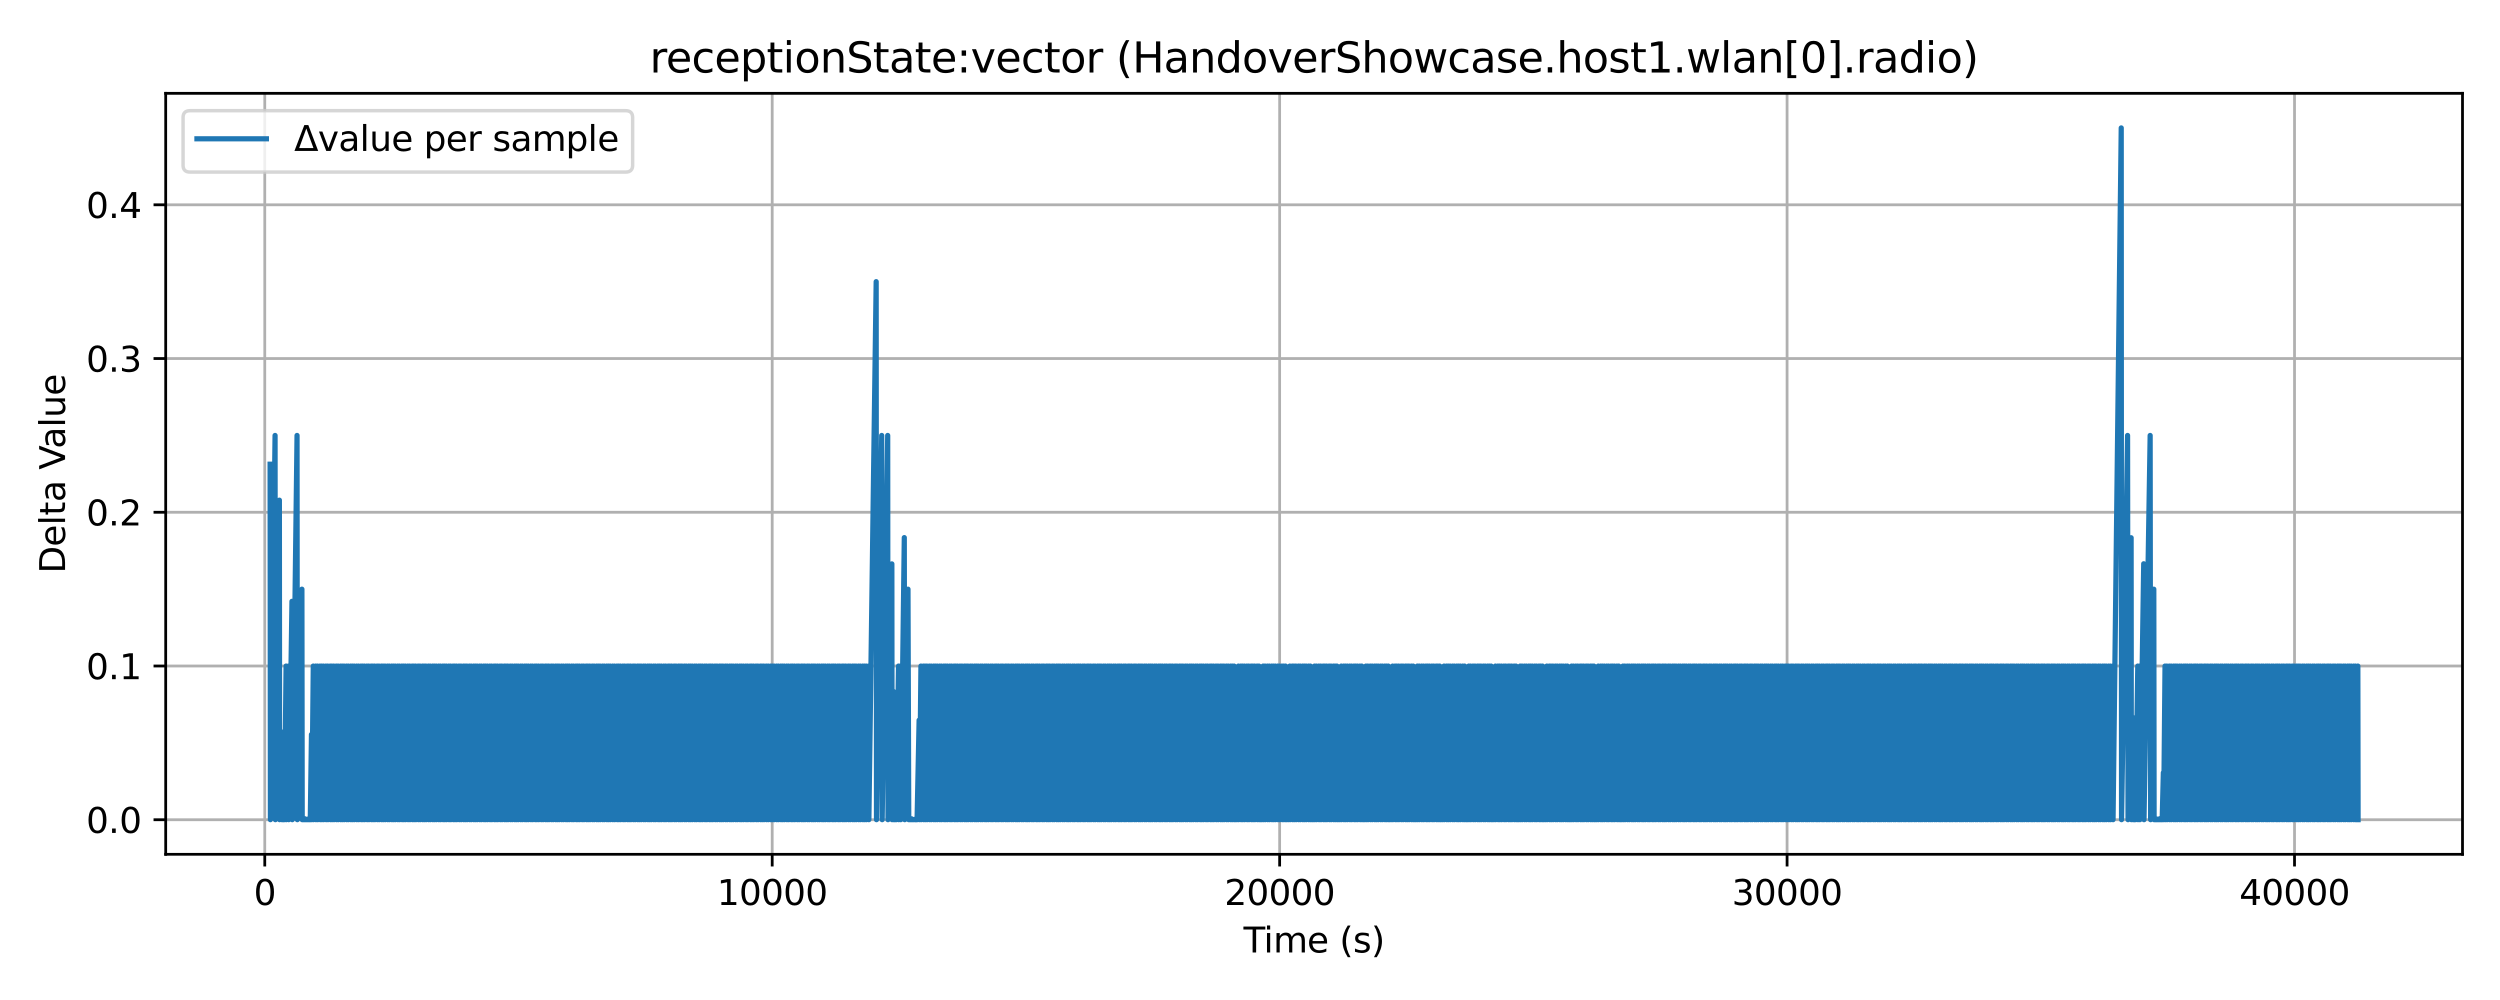 <?xml version="1.0" encoding="utf-8" standalone="no"?>
<!DOCTYPE svg PUBLIC "-//W3C//DTD SVG 1.1//EN"
  "http://www.w3.org/Graphics/SVG/1.1/DTD/svg11.dtd">
<svg xmlns:xlink="http://www.w3.org/1999/xlink" width="720pt" height="288pt" viewBox="0 0 720 288" xmlns="http://www.w3.org/2000/svg" version="1.1">
 <defs>
  <style type="text/css">*{stroke-linejoin: round; stroke-linecap: butt}</style>
 </defs>
 <g id="figure_1">
  <g id="patch_1">
   <path d="M 0 288 
L 720 288 
L 720 0 
L 0 0 
z
" style="fill: #ffffff"/>
  </g>
  <g id="axes_1">
   <g id="patch_2">
    <path d="M 47.72 246.04 
L 709.2 246.04 
L 709.2 26.88 
L 47.72 26.88 
z
" style="fill: #ffffff"/>
   </g>
   <g id="matplotlib.axis_1">
    <g id="xtick_1">
     <g id="line2d_1">
      <path d="M 76.253 246.04 
L 76.253 26.88 
" clip-path="url(#p8875a238b1)" style="fill: none; stroke: #b0b0b0; stroke-width: 0.8; stroke-linecap: square"/>
     </g>
     <g id="line2d_2">
      <defs>
       <path id="m708651894b" d="M 0 0 
L 0 3.5 
" style="stroke: #000000; stroke-width: 0.8"/>
      </defs>
      <g>
       <use xlink:href="#m708651894b" x="76.253" y="246.04" style="stroke: #000000; stroke-width: 0.8"/>
      </g>
     </g>
     <g id="text_1">
      <!-- 0 -->
      <g transform="translate(73.072 260.638) scale(0.1 -0.1)">
       <defs>
        <path id="DejaVuSans-30" d="M 2034 4250 
Q 1547 4250 1301 3770 
Q 1056 3291 1056 2328 
Q 1056 1369 1301 889 
Q 1547 409 2034 409 
Q 2525 409 2770 889 
Q 3016 1369 3016 2328 
Q 3016 3291 2770 3770 
Q 2525 4250 2034 4250 
z
M 2034 4750 
Q 2819 4750 3233 4129 
Q 3647 3509 3647 2328 
Q 3647 1150 3233 529 
Q 2819 -91 2034 -91 
Q 1250 -91 836 529 
Q 422 1150 422 2328 
Q 422 3509 836 4129 
Q 1250 4750 2034 4750 
z
" transform="scale(0.016)"/>
       </defs>
       <use xlink:href="#DejaVuSans-30"/>
      </g>
     </g>
    </g>
    <g id="xtick_2">
     <g id="line2d_3">
      <path d="M 222.395 246.04 
L 222.395 26.88 
" clip-path="url(#p8875a238b1)" style="fill: none; stroke: #b0b0b0; stroke-width: 0.8; stroke-linecap: square"/>
     </g>
     <g id="line2d_4">
      <g>
       <use xlink:href="#m708651894b" x="222.395" y="246.04" style="stroke: #000000; stroke-width: 0.8"/>
      </g>
     </g>
     <g id="text_2">
      <!-- 10000 -->
      <g transform="translate(206.489 260.638) scale(0.1 -0.1)">
       <defs>
        <path id="DejaVuSans-31" d="M 794 531 
L 1825 531 
L 1825 4091 
L 703 3866 
L 703 4441 
L 1819 4666 
L 2450 4666 
L 2450 531 
L 3481 531 
L 3481 0 
L 794 0 
L 794 531 
z
" transform="scale(0.016)"/>
       </defs>
       <use xlink:href="#DejaVuSans-31"/>
       <use xlink:href="#DejaVuSans-30" x="63.623"/>
       <use xlink:href="#DejaVuSans-30" x="127.246"/>
       <use xlink:href="#DejaVuSans-30" x="190.869"/>
       <use xlink:href="#DejaVuSans-30" x="254.492"/>
      </g>
     </g>
    </g>
    <g id="xtick_3">
     <g id="line2d_5">
      <path d="M 368.537 246.04 
L 368.537 26.88 
" clip-path="url(#p8875a238b1)" style="fill: none; stroke: #b0b0b0; stroke-width: 0.8; stroke-linecap: square"/>
     </g>
     <g id="line2d_6">
      <g>
       <use xlink:href="#m708651894b" x="368.537" y="246.04" style="stroke: #000000; stroke-width: 0.8"/>
      </g>
     </g>
     <g id="text_3">
      <!-- 20000 -->
      <g transform="translate(352.631 260.638) scale(0.1 -0.1)">
       <defs>
        <path id="DejaVuSans-32" d="M 1228 531 
L 3431 531 
L 3431 0 
L 469 0 
L 469 531 
Q 828 903 1448 1529 
Q 2069 2156 2228 2338 
Q 2531 2678 2651 2914 
Q 2772 3150 2772 3378 
Q 2772 3750 2511 3984 
Q 2250 4219 1831 4219 
Q 1534 4219 1204 4116 
Q 875 4013 500 3803 
L 500 4441 
Q 881 4594 1212 4672 
Q 1544 4750 1819 4750 
Q 2544 4750 2975 4387 
Q 3406 4025 3406 3419 
Q 3406 3131 3298 2873 
Q 3191 2616 2906 2266 
Q 2828 2175 2409 1742 
Q 1991 1309 1228 531 
z
" transform="scale(0.016)"/>
       </defs>
       <use xlink:href="#DejaVuSans-32"/>
       <use xlink:href="#DejaVuSans-30" x="63.623"/>
       <use xlink:href="#DejaVuSans-30" x="127.246"/>
       <use xlink:href="#DejaVuSans-30" x="190.869"/>
       <use xlink:href="#DejaVuSans-30" x="254.492"/>
      </g>
     </g>
    </g>
    <g id="xtick_4">
     <g id="line2d_7">
      <path d="M 514.679 246.04 
L 514.679 26.88 
" clip-path="url(#p8875a238b1)" style="fill: none; stroke: #b0b0b0; stroke-width: 0.8; stroke-linecap: square"/>
     </g>
     <g id="line2d_8">
      <g>
       <use xlink:href="#m708651894b" x="514.679" y="246.04" style="stroke: #000000; stroke-width: 0.8"/>
      </g>
     </g>
     <g id="text_4">
      <!-- 30000 -->
      <g transform="translate(498.773 260.638) scale(0.1 -0.1)">
       <defs>
        <path id="DejaVuSans-33" d="M 2597 2516 
Q 3050 2419 3304 2112 
Q 3559 1806 3559 1356 
Q 3559 666 3084 287 
Q 2609 -91 1734 -91 
Q 1441 -91 1130 -33 
Q 819 25 488 141 
L 488 750 
Q 750 597 1062 519 
Q 1375 441 1716 441 
Q 2309 441 2620 675 
Q 2931 909 2931 1356 
Q 2931 1769 2642 2001 
Q 2353 2234 1838 2234 
L 1294 2234 
L 1294 2753 
L 1863 2753 
Q 2328 2753 2575 2939 
Q 2822 3125 2822 3475 
Q 2822 3834 2567 4026 
Q 2313 4219 1838 4219 
Q 1578 4219 1281 4162 
Q 984 4106 628 3988 
L 628 4550 
Q 988 4650 1302 4700 
Q 1616 4750 1894 4750 
Q 2613 4750 3031 4423 
Q 3450 4097 3450 3541 
Q 3450 3153 3228 2886 
Q 3006 2619 2597 2516 
z
" transform="scale(0.016)"/>
       </defs>
       <use xlink:href="#DejaVuSans-33"/>
       <use xlink:href="#DejaVuSans-30" x="63.623"/>
       <use xlink:href="#DejaVuSans-30" x="127.246"/>
       <use xlink:href="#DejaVuSans-30" x="190.869"/>
       <use xlink:href="#DejaVuSans-30" x="254.492"/>
      </g>
     </g>
    </g>
    <g id="xtick_5">
     <g id="line2d_9">
      <path d="M 660.821 246.04 
L 660.821 26.88 
" clip-path="url(#p8875a238b1)" style="fill: none; stroke: #b0b0b0; stroke-width: 0.8; stroke-linecap: square"/>
     </g>
     <g id="line2d_10">
      <g>
       <use xlink:href="#m708651894b" x="660.821" y="246.04" style="stroke: #000000; stroke-width: 0.8"/>
      </g>
     </g>
     <g id="text_5">
      <!-- 40000 -->
      <g transform="translate(644.915 260.638) scale(0.1 -0.1)">
       <defs>
        <path id="DejaVuSans-34" d="M 2419 4116 
L 825 1625 
L 2419 1625 
L 2419 4116 
z
M 2253 4666 
L 3047 4666 
L 3047 1625 
L 3713 1625 
L 3713 1100 
L 3047 1100 
L 3047 0 
L 2419 0 
L 2419 1100 
L 313 1100 
L 313 1709 
L 2253 4666 
z
" transform="scale(0.016)"/>
       </defs>
       <use xlink:href="#DejaVuSans-34"/>
       <use xlink:href="#DejaVuSans-30" x="63.623"/>
       <use xlink:href="#DejaVuSans-30" x="127.246"/>
       <use xlink:href="#DejaVuSans-30" x="190.869"/>
       <use xlink:href="#DejaVuSans-30" x="254.492"/>
      </g>
     </g>
    </g>
    <g id="text_6">
     <!-- Time (s) -->
     <g transform="translate(358.131 274.317) scale(0.1 -0.1)">
      <defs>
       <path id="DejaVuSans-54" d="M -19 4666 
L 3928 4666 
L 3928 4134 
L 2272 4134 
L 2272 0 
L 1638 0 
L 1638 4134 
L -19 4134 
L -19 4666 
z
" transform="scale(0.016)"/>
       <path id="DejaVuSans-69" d="M 603 3500 
L 1178 3500 
L 1178 0 
L 603 0 
L 603 3500 
z
M 603 4863 
L 1178 4863 
L 1178 4134 
L 603 4134 
L 603 4863 
z
" transform="scale(0.016)"/>
       <path id="DejaVuSans-6d" d="M 3328 2828 
Q 3544 3216 3844 3400 
Q 4144 3584 4550 3584 
Q 5097 3584 5394 3201 
Q 5691 2819 5691 2113 
L 5691 0 
L 5113 0 
L 5113 2094 
Q 5113 2597 4934 2840 
Q 4756 3084 4391 3084 
Q 3944 3084 3684 2787 
Q 3425 2491 3425 1978 
L 3425 0 
L 2847 0 
L 2847 2094 
Q 2847 2600 2669 2842 
Q 2491 3084 2119 3084 
Q 1678 3084 1418 2786 
Q 1159 2488 1159 1978 
L 1159 0 
L 581 0 
L 581 3500 
L 1159 3500 
L 1159 2956 
Q 1356 3278 1631 3431 
Q 1906 3584 2284 3584 
Q 2666 3584 2933 3390 
Q 3200 3197 3328 2828 
z
" transform="scale(0.016)"/>
       <path id="DejaVuSans-65" d="M 3597 1894 
L 3597 1613 
L 953 1613 
Q 991 1019 1311 708 
Q 1631 397 2203 397 
Q 2534 397 2845 478 
Q 3156 559 3463 722 
L 3463 178 
Q 3153 47 2828 -22 
Q 2503 -91 2169 -91 
Q 1331 -91 842 396 
Q 353 884 353 1716 
Q 353 2575 817 3079 
Q 1281 3584 2069 3584 
Q 2775 3584 3186 3129 
Q 3597 2675 3597 1894 
z
M 3022 2063 
Q 3016 2534 2758 2815 
Q 2500 3097 2075 3097 
Q 1594 3097 1305 2825 
Q 1016 2553 972 2059 
L 3022 2063 
z
" transform="scale(0.016)"/>
       <path id="DejaVuSans-20" transform="scale(0.016)"/>
       <path id="DejaVuSans-28" d="M 1984 4856 
Q 1566 4138 1362 3434 
Q 1159 2731 1159 2009 
Q 1159 1288 1364 580 
Q 1569 -128 1984 -844 
L 1484 -844 
Q 1016 -109 783 600 
Q 550 1309 550 2009 
Q 550 2706 781 3412 
Q 1013 4119 1484 4856 
L 1984 4856 
z
" transform="scale(0.016)"/>
       <path id="DejaVuSans-73" d="M 2834 3397 
L 2834 2853 
Q 2591 2978 2328 3040 
Q 2066 3103 1784 3103 
Q 1356 3103 1142 2972 
Q 928 2841 928 2578 
Q 928 2378 1081 2264 
Q 1234 2150 1697 2047 
L 1894 2003 
Q 2506 1872 2764 1633 
Q 3022 1394 3022 966 
Q 3022 478 2636 193 
Q 2250 -91 1575 -91 
Q 1294 -91 989 -36 
Q 684 19 347 128 
L 347 722 
Q 666 556 975 473 
Q 1284 391 1588 391 
Q 1994 391 2212 530 
Q 2431 669 2431 922 
Q 2431 1156 2273 1281 
Q 2116 1406 1581 1522 
L 1381 1569 
Q 847 1681 609 1914 
Q 372 2147 372 2553 
Q 372 3047 722 3315 
Q 1072 3584 1716 3584 
Q 2034 3584 2315 3537 
Q 2597 3491 2834 3397 
z
" transform="scale(0.016)"/>
       <path id="DejaVuSans-29" d="M 513 4856 
L 1013 4856 
Q 1481 4119 1714 3412 
Q 1947 2706 1947 2009 
Q 1947 1309 1714 600 
Q 1481 -109 1013 -844 
L 513 -844 
Q 928 -128 1133 580 
Q 1338 1288 1338 2009 
Q 1338 2731 1133 3434 
Q 928 4138 513 4856 
z
" transform="scale(0.016)"/>
      </defs>
      <use xlink:href="#DejaVuSans-54"/>
      <use xlink:href="#DejaVuSans-69" x="57.959"/>
      <use xlink:href="#DejaVuSans-6d" x="85.742"/>
      <use xlink:href="#DejaVuSans-65" x="183.154"/>
      <use xlink:href="#DejaVuSans-20" x="244.678"/>
      <use xlink:href="#DejaVuSans-28" x="276.465"/>
      <use xlink:href="#DejaVuSans-73" x="315.479"/>
      <use xlink:href="#DejaVuSans-29" x="367.578"/>
     </g>
    </g>
   </g>
   <g id="matplotlib.axis_2">
    <g id="ytick_1">
     <g id="line2d_11">
      <path d="M 47.72 236.083 
L 709.2 236.083 
" clip-path="url(#p8875a238b1)" style="fill: none; stroke: #b0b0b0; stroke-width: 0.8; stroke-linecap: square"/>
     </g>
     <g id="line2d_12">
      <defs>
       <path id="med8ab2143d" d="M 0 0 
L -3.5 0 
" style="stroke: #000000; stroke-width: 0.8"/>
      </defs>
      <g>
       <use xlink:href="#med8ab2143d" x="47.72" y="236.083" style="stroke: #000000; stroke-width: 0.8"/>
      </g>
     </g>
     <g id="text_7">
      <!-- 0.0 -->
      <g transform="translate(24.817 239.882) scale(0.1 -0.1)">
       <defs>
        <path id="DejaVuSans-2e" d="M 684 794 
L 1344 794 
L 1344 0 
L 684 0 
L 684 794 
z
" transform="scale(0.016)"/>
       </defs>
       <use xlink:href="#DejaVuSans-30"/>
       <use xlink:href="#DejaVuSans-2e" x="63.623"/>
       <use xlink:href="#DejaVuSans-30" x="95.41"/>
      </g>
     </g>
    </g>
    <g id="ytick_2">
     <g id="line2d_13">
      <path d="M 47.72 191.807 
L 709.2 191.807 
" clip-path="url(#p8875a238b1)" style="fill: none; stroke: #b0b0b0; stroke-width: 0.8; stroke-linecap: square"/>
     </g>
     <g id="line2d_14">
      <g>
       <use xlink:href="#med8ab2143d" x="47.72" y="191.807" style="stroke: #000000; stroke-width: 0.8"/>
      </g>
     </g>
     <g id="text_8">
      <!-- 0.1 -->
      <g transform="translate(24.817 195.606) scale(0.1 -0.1)">
       <use xlink:href="#DejaVuSans-30"/>
       <use xlink:href="#DejaVuSans-2e" x="63.623"/>
       <use xlink:href="#DejaVuSans-31" x="95.41"/>
      </g>
     </g>
    </g>
    <g id="ytick_3">
     <g id="line2d_15">
      <path d="M 47.72 147.531 
L 709.2 147.531 
" clip-path="url(#p8875a238b1)" style="fill: none; stroke: #b0b0b0; stroke-width: 0.8; stroke-linecap: square"/>
     </g>
     <g id="line2d_16">
      <g>
       <use xlink:href="#med8ab2143d" x="47.72" y="147.531" style="stroke: #000000; stroke-width: 0.8"/>
      </g>
     </g>
     <g id="text_9">
      <!-- 0.2 -->
      <g transform="translate(24.817 151.33) scale(0.1 -0.1)">
       <use xlink:href="#DejaVuSans-30"/>
       <use xlink:href="#DejaVuSans-2e" x="63.623"/>
       <use xlink:href="#DejaVuSans-32" x="95.41"/>
      </g>
     </g>
    </g>
    <g id="ytick_4">
     <g id="line2d_17">
      <path d="M 47.72 103.255 
L 709.2 103.255 
" clip-path="url(#p8875a238b1)" style="fill: none; stroke: #b0b0b0; stroke-width: 0.8; stroke-linecap: square"/>
     </g>
     <g id="line2d_18">
      <g>
       <use xlink:href="#med8ab2143d" x="47.72" y="103.255" style="stroke: #000000; stroke-width: 0.8"/>
      </g>
     </g>
     <g id="text_10">
      <!-- 0.3 -->
      <g transform="translate(24.817 107.055) scale(0.1 -0.1)">
       <use xlink:href="#DejaVuSans-30"/>
       <use xlink:href="#DejaVuSans-2e" x="63.623"/>
       <use xlink:href="#DejaVuSans-33" x="95.41"/>
      </g>
     </g>
    </g>
    <g id="ytick_5">
     <g id="line2d_19">
      <path d="M 47.72 58.98 
L 709.2 58.98 
" clip-path="url(#p8875a238b1)" style="fill: none; stroke: #b0b0b0; stroke-width: 0.8; stroke-linecap: square"/>
     </g>
     <g id="line2d_20">
      <g>
       <use xlink:href="#med8ab2143d" x="47.72" y="58.98" style="stroke: #000000; stroke-width: 0.8"/>
      </g>
     </g>
     <g id="text_11">
      <!-- 0.4 -->
      <g transform="translate(24.817 62.779) scale(0.1 -0.1)">
       <use xlink:href="#DejaVuSans-30"/>
       <use xlink:href="#DejaVuSans-2e" x="63.623"/>
       <use xlink:href="#DejaVuSans-34" x="95.41"/>
      </g>
     </g>
    </g>
    <g id="text_12">
     <!-- Delta Value -->
     <g transform="translate(18.737 165.12) rotate(-90) scale(0.1 -0.1)">
      <defs>
       <path id="DejaVuSans-44" d="M 1259 4147 
L 1259 519 
L 2022 519 
Q 2988 519 3436 956 
Q 3884 1394 3884 2338 
Q 3884 3275 3436 3711 
Q 2988 4147 2022 4147 
L 1259 4147 
z
M 628 4666 
L 1925 4666 
Q 3281 4666 3915 4102 
Q 4550 3538 4550 2338 
Q 4550 1131 3912 565 
Q 3275 0 1925 0 
L 628 0 
L 628 4666 
z
" transform="scale(0.016)"/>
       <path id="DejaVuSans-6c" d="M 603 4863 
L 1178 4863 
L 1178 0 
L 603 0 
L 603 4863 
z
" transform="scale(0.016)"/>
       <path id="DejaVuSans-74" d="M 1172 4494 
L 1172 3500 
L 2356 3500 
L 2356 3053 
L 1172 3053 
L 1172 1153 
Q 1172 725 1289 603 
Q 1406 481 1766 481 
L 2356 481 
L 2356 0 
L 1766 0 
Q 1100 0 847 248 
Q 594 497 594 1153 
L 594 3053 
L 172 3053 
L 172 3500 
L 594 3500 
L 594 4494 
L 1172 4494 
z
" transform="scale(0.016)"/>
       <path id="DejaVuSans-61" d="M 2194 1759 
Q 1497 1759 1228 1600 
Q 959 1441 959 1056 
Q 959 750 1161 570 
Q 1363 391 1709 391 
Q 2188 391 2477 730 
Q 2766 1069 2766 1631 
L 2766 1759 
L 2194 1759 
z
M 3341 1997 
L 3341 0 
L 2766 0 
L 2766 531 
Q 2569 213 2275 61 
Q 1981 -91 1556 -91 
Q 1019 -91 701 211 
Q 384 513 384 1019 
Q 384 1609 779 1909 
Q 1175 2209 1959 2209 
L 2766 2209 
L 2766 2266 
Q 2766 2663 2505 2880 
Q 2244 3097 1772 3097 
Q 1472 3097 1187 3025 
Q 903 2953 641 2809 
L 641 3341 
Q 956 3463 1253 3523 
Q 1550 3584 1831 3584 
Q 2591 3584 2966 3190 
Q 3341 2797 3341 1997 
z
" transform="scale(0.016)"/>
       <path id="DejaVuSans-56" d="M 1831 0 
L 50 4666 
L 709 4666 
L 2188 738 
L 3669 4666 
L 4325 4666 
L 2547 0 
L 1831 0 
z
" transform="scale(0.016)"/>
       <path id="DejaVuSans-75" d="M 544 1381 
L 544 3500 
L 1119 3500 
L 1119 1403 
Q 1119 906 1312 657 
Q 1506 409 1894 409 
Q 2359 409 2629 706 
Q 2900 1003 2900 1516 
L 2900 3500 
L 3475 3500 
L 3475 0 
L 2900 0 
L 2900 538 
Q 2691 219 2414 64 
Q 2138 -91 1772 -91 
Q 1169 -91 856 284 
Q 544 659 544 1381 
z
M 1991 3584 
L 1991 3584 
z
" transform="scale(0.016)"/>
      </defs>
      <use xlink:href="#DejaVuSans-44"/>
      <use xlink:href="#DejaVuSans-65" x="77.002"/>
      <use xlink:href="#DejaVuSans-6c" x="138.525"/>
      <use xlink:href="#DejaVuSans-74" x="166.309"/>
      <use xlink:href="#DejaVuSans-61" x="205.518"/>
      <use xlink:href="#DejaVuSans-20" x="266.797"/>
      <use xlink:href="#DejaVuSans-56" x="298.584"/>
      <use xlink:href="#DejaVuSans-61" x="359.242"/>
      <use xlink:href="#DejaVuSans-6c" x="420.521"/>
      <use xlink:href="#DejaVuSans-75" x="448.305"/>
      <use xlink:href="#DejaVuSans-65" x="511.684"/>
     </g>
    </g>
   </g>
   <g id="line2d_21">
    <path d="M 77.787 133.683 
L 77.875 236.066 
L 79.219 125.41 
L 79.307 236.066 
L 80.462 144.05 
L 80.535 236.062 
L 81.134 217.464 
L 81.222 236.066 
L 81.382 235.927 
L 81.543 236.078 
L 81.645 236.068 
L 81.85 210.658 
L 81.923 236.062 
L 82.391 191.827 
L 82.464 236.062 
L 83.092 191.827 
L 83.165 236.062 
L 84.086 173.188 
L 84.174 236.066 
L 85.547 125.41 
L 85.635 236.066 
L 86.95 169.686 
L 87.038 236.064 
L 87.666 236.068 
L 87.769 235.795 
L 87.856 236.064 
L 88.09 236.068 
L 88.207 235.963 
L 88.28 236.064 
L 88.543 236.068 
L 88.646 235.901 
L 88.733 236.064 
L 88.967 236.068 
L 89.084 235.857 
L 89.259 236.078 
L 89.362 236.068 
L 89.698 211.539 
L 89.771 236.062 
L 90.224 191.827 
L 90.297 236.062 
L 90.925 191.827 
L 90.999 236.062 
L 91.452 191.827 
L 91.525 236.062 
L 92.153 191.827 
L 92.226 236.062 
L 92.635 191.827 
L 92.708 236.062 
L 93.161 191.827 
L 93.234 236.062 
L 93.863 191.827 
L 93.936 236.062 
L 94.389 191.827 
L 94.462 236.062 
L 95.09 191.827 
L 95.164 236.062 
L 95.573 191.827 
L 95.646 236.062 
L 96.128 191.827 
L 96.201 236.062 
L 96.83 191.827 
L 96.903 236.062 
L 97.356 191.827 
L 97.429 236.062 
L 98.057 191.827 
L 98.13 236.062 
L 98.539 191.827 
L 98.613 236.062 
L 99.066 191.827 
L 99.139 236.062 
L 99.767 191.827 
L 99.84 236.062 
L 100.293 191.827 
L 100.366 236.062 
L 100.995 191.827 
L 101.068 236.062 
L 101.477 191.827 
L 101.55 236.062 
L 102.003 191.827 
L 102.076 236.062 
L 102.704 191.827 
L 102.778 236.062 
L 103.26 191.827 
L 103.333 236.062 
L 103.961 191.827 
L 104.034 236.062 
L 104.444 191.827 
L 104.517 236.062 
L 104.97 191.827 
L 105.043 236.062 
L 105.671 191.827 
L 105.744 236.062 
L 106.197 191.827 
L 106.27 236.062 
L 106.899 191.827 
L 106.972 236.062 
L 107.381 191.827 
L 107.454 236.062 
L 107.907 191.827 
L 107.98 236.062 
L 108.609 191.827 
L 108.682 236.062 
L 109.135 191.827 
L 109.208 236.062 
L 109.836 191.827 
L 109.909 236.062 
L 110.319 191.827 
L 110.392 236.062 
L 110.874 191.827 
L 110.947 236.062 
L 111.575 191.827 
L 111.648 236.062 
L 112.101 191.827 
L 112.175 236.062 
L 112.803 191.827 
L 112.876 236.062 
L 113.285 191.827 
L 113.358 236.062 
L 113.811 191.827 
L 113.884 236.062 
L 114.513 191.827 
L 114.586 236.062 
L 115.039 191.827 
L 115.112 236.062 
L 115.74 191.827 
L 115.813 236.062 
L 116.223 191.827 
L 116.296 236.062 
L 116.749 191.827 
L 116.822 236.062 
L 117.45 191.827 
L 117.523 236.062 
L 118.006 191.827 
L 118.079 236.062 
L 118.707 191.827 
L 118.78 236.062 
L 119.189 191.827 
L 119.262 236.062 
L 119.715 191.827 
L 119.789 236.062 
L 120.417 191.827 
L 120.49 236.062 
L 120.943 191.827 
L 121.016 236.062 
L 121.645 191.827 
L 121.718 236.062 
L 122.127 191.827 
L 122.2 236.062 
L 122.653 191.827 
L 122.726 236.062 
L 123.354 191.827 
L 123.427 236.062 
L 123.88 191.827 
L 123.954 236.062 
L 124.582 191.827 
L 124.655 236.062 
L 125.064 191.827 
L 125.137 236.062 
L 125.62 191.827 
L 125.693 236.062 
L 126.321 191.827 
L 126.394 236.062 
L 126.847 191.827 
L 126.92 236.062 
L 127.549 191.827 
L 127.622 236.062 
L 128.031 191.827 
L 128.104 236.062 
L 128.557 191.827 
L 128.63 236.062 
L 129.259 191.827 
L 129.332 236.062 
L 129.785 191.827 
L 129.858 236.062 
L 130.486 191.827 
L 130.559 236.062 
L 130.968 191.827 
L 131.041 236.062 
L 131.494 191.827 
L 131.568 236.062 
L 132.196 191.827 
L 132.269 236.062 
L 132.751 191.827 
L 132.824 236.062 
L 133.453 191.827 
L 133.526 236.062 
L 133.935 191.827 
L 134.008 236.062 
L 134.461 191.827 
L 134.534 236.062 
L 135.163 191.827 
L 135.236 236.062 
L 135.689 191.827 
L 135.762 236.062 
L 136.39 191.827 
L 136.463 236.062 
L 136.873 191.827 
L 136.946 236.062 
L 137.399 191.827 
L 137.472 236.062 
L 138.1 191.827 
L 138.173 236.062 
L 138.626 191.827 
L 138.699 236.062 
L 139.328 191.827 
L 139.401 236.062 
L 139.81 191.827 
L 139.883 236.062 
L 140.365 191.827 
L 140.438 236.062 
L 141.067 191.827 
L 141.14 236.062 
L 141.593 191.827 
L 141.666 236.062 
L 142.294 191.827 
L 142.367 236.062 
L 142.777 191.827 
L 142.85 236.062 
L 143.303 191.827 
L 143.376 236.062 
L 144.004 191.827 
L 144.077 236.062 
L 144.53 191.827 
L 144.603 236.062 
L 145.232 191.827 
L 145.305 236.062 
L 145.714 191.827 
L 145.787 236.062 
L 146.24 191.827 
L 146.313 236.062 
L 146.942 191.827 
L 147.015 236.062 
L 147.497 191.827 
L 147.57 236.062 
L 148.199 191.827 
L 148.272 236.062 
L 148.681 191.827 
L 148.754 236.062 
L 149.207 191.827 
L 149.28 236.062 
L 149.908 191.827 
L 149.981 236.062 
L 150.435 191.827 
L 150.508 236.062 
L 151.136 191.827 
L 151.209 236.062 
L 151.618 191.827 
L 151.691 236.062 
L 152.144 191.827 
L 152.217 236.062 
L 152.846 191.827 
L 152.919 236.062 
L 153.372 191.827 
L 153.445 236.062 
L 154.073 191.827 
L 154.147 236.062 
L 154.556 191.827 
L 154.629 236.062 
L 155.111 191.827 
L 155.184 236.062 
L 155.813 191.827 
L 155.886 236.062 
L 156.339 191.827 
L 156.412 236.062 
L 157.04 191.827 
L 157.113 236.062 
L 157.522 191.827 
L 157.595 236.062 
L 158.049 191.827 
L 158.122 236.062 
L 158.75 191.827 
L 158.823 236.062 
L 159.276 191.827 
L 159.349 236.062 
L 159.978 191.827 
L 160.051 236.062 
L 160.46 191.827 
L 160.533 236.062 
L 160.986 191.827 
L 161.059 236.062 
L 161.687 191.827 
L 161.761 236.062 
L 162.243 191.827 
L 162.316 236.062 
L 162.944 191.827 
L 163.017 236.062 
L 163.427 191.827 
L 163.5 236.062 
L 163.953 191.827 
L 164.026 236.062 
L 164.654 191.827 
L 164.727 236.062 
L 165.18 191.827 
L 165.253 236.062 
L 165.882 191.827 
L 165.955 236.062 
L 166.364 191.827 
L 166.437 236.062 
L 166.89 191.827 
L 166.963 236.062 
L 167.592 191.827 
L 167.665 236.062 
L 168.118 191.827 
L 168.191 236.062 
L 168.819 191.827 
L 168.892 236.062 
L 169.301 191.827 
L 169.375 236.062 
L 169.857 191.827 
L 169.93 236.062 
L 170.558 191.827 
L 170.631 236.062 
L 171.084 191.827 
L 171.157 236.062 
L 171.786 191.827 
L 171.859 236.062 
L 172.268 191.827 
L 172.341 236.062 
L 172.794 191.827 
L 172.867 236.062 
L 173.496 191.827 
L 173.569 236.062 
L 174.022 191.827 
L 174.095 236.062 
L 174.723 191.827 
L 174.796 236.062 
L 175.206 191.827 
L 175.279 236.062 
L 175.732 191.827 
L 175.805 236.062 
L 176.433 191.827 
L 176.506 236.062 
L 176.989 191.827 
L 177.062 236.062 
L 177.69 191.827 
L 177.763 236.062 
L 178.172 191.827 
L 178.245 236.062 
L 178.698 191.827 
L 178.771 236.062 
L 179.4 191.827 
L 179.473 236.062 
L 179.926 191.827 
L 179.999 236.062 
L 180.627 191.827 
L 180.701 236.062 
L 181.11 191.827 
L 181.183 236.062 
L 181.636 191.827 
L 181.709 236.062 
L 182.337 191.827 
L 182.41 236.062 
L 182.863 191.827 
L 182.937 236.062 
L 183.565 191.827 
L 183.638 236.062 
L 184.047 191.827 
L 184.12 236.062 
L 184.603 191.827 
L 184.676 236.062 
L 185.304 191.827 
L 185.377 236.062 
L 185.83 191.827 
L 185.903 236.062 
L 186.532 191.827 
L 186.605 236.062 
L 187.014 191.827 
L 187.087 236.062 
L 187.54 191.827 
L 187.613 236.062 
L 188.241 191.827 
L 188.315 236.062 
L 188.768 191.827 
L 188.841 236.062 
L 189.469 191.827 
L 189.542 236.062 
L 189.951 191.827 
L 190.024 236.062 
L 190.477 191.827 
L 190.551 236.062 
L 191.179 191.827 
L 191.252 236.062 
L 191.734 191.827 
L 191.807 236.062 
L 192.436 191.827 
L 192.509 236.062 
L 192.918 191.827 
L 192.991 236.062 
L 193.444 191.827 
L 193.517 236.062 
L 194.146 191.827 
L 194.219 236.062 
L 194.672 191.827 
L 194.745 236.062 
L 195.373 191.827 
L 195.446 236.062 
L 195.855 191.827 
L 195.929 236.062 
L 196.382 191.827 
L 196.455 236.062 
L 197.083 191.827 
L 197.156 236.062 
L 197.609 191.827 
L 197.682 236.062 
L 198.311 191.827 
L 198.384 236.062 
L 198.793 191.827 
L 198.866 236.062 
L 199.348 191.827 
L 199.421 236.062 
L 200.05 191.827 
L 200.123 236.062 
L 200.576 191.827 
L 200.649 236.062 
L 201.277 191.827 
L 201.35 236.062 
L 201.76 191.827 
L 201.833 236.062 
L 202.286 191.827 
L 202.359 236.062 
L 202.987 191.827 
L 203.06 236.062 
L 203.513 191.827 
L 203.586 236.062 
L 204.215 191.827 
L 204.288 236.062 
L 204.697 191.827 
L 204.77 236.062 
L 205.223 191.827 
L 205.296 236.062 
L 205.925 191.827 
L 205.998 236.062 
L 206.48 191.827 
L 206.553 236.062 
L 207.181 191.827 
L 207.255 236.062 
L 207.664 191.827 
L 207.737 236.062 
L 208.19 191.827 
L 208.263 236.062 
L 208.891 191.827 
L 208.964 236.062 
L 209.417 191.827 
L 209.491 236.062 
L 210.119 191.827 
L 210.192 236.062 
L 210.601 191.827 
L 210.674 236.062 
L 211.127 191.827 
L 211.2 236.062 
L 211.829 191.827 
L 211.902 236.062 
L 212.355 191.827 
L 212.428 236.062 
L 213.056 191.827 
L 213.129 236.062 
L 213.539 191.827 
L 213.612 236.062 
L 214.094 191.827 
L 214.167 236.062 
L 214.795 191.827 
L 214.869 236.062 
L 215.322 191.827 
L 215.395 236.062 
L 216.023 191.827 
L 216.096 236.062 
L 216.505 191.827 
L 216.578 236.062 
L 217.031 191.827 
L 217.105 236.062 
L 217.733 191.827 
L 217.806 236.062 
L 218.259 191.827 
L 218.332 236.062 
L 218.961 191.827 
L 219.034 236.062 
L 219.443 191.827 
L 219.516 236.062 
L 219.969 191.827 
L 220.042 236.062 
L 220.67 191.827 
L 220.743 236.062 
L 221.226 191.827 
L 221.299 236.062 
L 221.927 191.827 
L 222 236.062 
L 222.409 191.827 
L 222.483 236.062 
L 222.936 191.827 
L 223.009 236.062 
L 223.637 191.827 
L 223.71 236.062 
L 224.163 191.827 
L 224.236 236.062 
L 224.865 191.827 
L 224.938 236.062 
L 225.347 191.827 
L 225.42 236.062 
L 225.873 191.827 
L 225.946 236.062 
L 226.575 191.827 
L 226.648 236.062 
L 227.101 191.827 
L 227.174 236.062 
L 227.802 191.827 
L 227.875 236.062 
L 228.284 191.827 
L 228.357 236.062 
L 228.84 191.827 
L 228.913 236.062 
L 229.541 191.827 
L 229.614 236.062 
L 230.067 191.827 
L 230.14 236.062 
L 230.769 191.827 
L 230.842 236.062 
L 231.251 191.827 
L 231.324 236.062 
L 231.777 191.827 
L 231.85 236.062 
L 232.479 191.827 
L 232.552 236.062 
L 233.005 191.827 
L 233.078 236.062 
L 233.706 191.827 
L 233.779 236.062 
L 234.189 191.827 
L 234.262 236.062 
L 234.715 191.827 
L 234.788 236.062 
L 235.416 191.827 
L 235.489 236.062 
L 235.971 191.827 
L 236.045 236.062 
L 236.673 191.827 
L 236.746 236.062 
L 237.155 191.827 
L 237.228 236.062 
L 237.681 191.827 
L 237.754 236.062 
L 238.383 191.827 
L 238.456 236.062 
L 238.909 191.827 
L 238.982 236.062 
L 239.61 191.827 
L 239.683 236.062 
L 240.093 191.827 
L 240.166 236.062 
L 240.619 191.827 
L 240.692 236.062 
L 241.32 191.827 
L 241.393 236.062 
L 241.846 191.827 
L 241.919 236.062 
L 242.548 191.827 
L 242.621 236.062 
L 243.03 191.827 
L 243.103 236.062 
L 243.585 191.827 
L 243.659 236.062 
L 244.287 191.827 
L 244.36 236.062 
L 244.813 191.827 
L 244.886 236.062 
L 245.515 191.827 
L 245.588 236.062 
L 245.997 191.827 
L 246.07 236.062 
L 246.523 191.827 
L 246.596 236.062 
L 247.224 191.827 
L 247.297 236.062 
L 247.751 191.827 
L 247.824 236.062 
L 248.452 191.827 
L 248.525 236.062 
L 248.934 191.827 
L 249.007 236.062 
L 249.46 191.827 
L 249.533 236.062 
L 250.162 191.827 
L 250.235 236.062 
L 252.339 81.118 
L 252.427 236.066 
L 253.932 125.41 
L 254.064 236.066 
L 255.657 125.41 
L 255.744 236.066 
L 256.855 162.403 
L 256.928 236.062 
L 257.279 199.11 
L 257.411 236.066 
L 257.644 236.062 
L 257.834 236.068 
L 258.068 228.95 
L 258.141 236.062 
L 258.77 191.827 
L 258.843 236.062 
L 259.34 191.827 
L 259.413 236.062 
L 260.436 154.834 
L 260.567 236.066 
L 261.502 169.686 
L 261.722 236.064 
L 262.423 236.068 
L 262.525 235.813 
L 262.613 236.064 
L 263.3 236.068 
L 263.402 235.981 
L 263.636 236.078 
L 264.118 236.068 
L 264.703 207.419 
L 264.776 236.062 
L 265.229 191.827 
L 265.302 236.062 
L 265.931 191.827 
L 266.004 236.062 
L 266.413 191.827 
L 266.486 236.062 
L 266.939 191.827 
L 267.012 236.062 
L 267.64 191.827 
L 267.714 236.062 
L 268.167 191.827 
L 268.24 236.062 
L 268.868 191.827 
L 268.941 236.062 
L 269.35 191.827 
L 269.423 236.062 
L 269.906 191.827 
L 269.979 236.062 
L 270.607 191.827 
L 270.68 236.062 
L 271.133 191.827 
L 271.206 236.062 
L 271.835 191.827 
L 271.908 236.062 
L 272.317 191.827 
L 272.39 236.062 
L 272.843 191.827 
L 272.916 236.062 
L 273.545 191.827 
L 273.618 236.062 
L 274.071 191.827 
L 274.144 236.062 
L 274.772 191.827 
L 274.845 236.062 
L 275.254 191.827 
L 275.328 236.062 
L 275.781 191.827 
L 275.854 236.062 
L 276.482 191.827 
L 276.555 236.062 
L 277.037 191.827 
L 277.11 236.062 
L 277.739 191.827 
L 277.812 236.062 
L 278.221 191.827 
L 278.294 236.062 
L 278.747 191.827 
L 278.82 236.062 
L 279.449 191.827 
L 279.522 236.062 
L 279.975 191.827 
L 280.048 236.062 
L 280.676 191.827 
L 280.749 236.062 
L 281.159 191.827 
L 281.232 236.062 
L 281.685 191.827 
L 281.758 236.062 
L 282.386 191.827 
L 282.459 236.062 
L 282.912 191.827 
L 282.985 236.062 
L 283.614 191.827 
L 283.687 236.062 
L 284.096 191.827 
L 284.169 236.062 
L 284.651 191.827 
L 284.724 236.062 
L 285.353 191.827 
L 285.426 236.062 
L 285.879 191.827 
L 285.952 236.062 
L 286.58 191.827 
L 286.654 236.062 
L 287.063 191.827 
L 287.136 236.062 
L 287.589 191.827 
L 287.662 236.062 
L 288.29 191.827 
L 288.363 236.062 
L 288.816 191.827 
L 288.89 236.062 
L 289.518 191.827 
L 289.591 236.062 
L 290 191.827 
L 290.073 236.062 
L 290.526 191.827 
L 290.599 236.062 
L 291.228 191.827 
L 291.301 236.062 
L 291.783 191.827 
L 291.856 236.062 
L 292.485 191.827 
L 292.558 236.062 
L 292.967 191.827 
L 293.04 236.062 
L 293.493 191.827 
L 293.566 236.062 
L 294.194 191.827 
L 294.268 236.062 
L 294.721 191.827 
L 294.794 236.062 
L 295.422 191.827 
L 295.495 236.062 
L 295.904 191.827 
L 295.977 236.062 
L 296.43 191.827 
L 296.504 236.062 
L 297.132 191.827 
L 297.205 236.062 
L 297.658 191.827 
L 297.731 236.062 
L 298.36 191.827 
L 298.433 236.062 
L 298.842 191.827 
L 298.915 236.062 
L 299.397 191.827 
L 299.47 236.062 
L 300.099 191.827 
L 300.172 236.062 
L 300.625 191.827 
L 300.698 236.062 
L 301.326 191.827 
L 301.399 236.062 
L 301.808 191.827 
L 301.882 236.062 
L 302.335 191.827 
L 302.408 236.062 
L 303.036 191.827 
L 303.109 236.062 
L 303.562 191.827 
L 303.635 236.062 
L 304.264 191.827 
L 304.337 236.062 
L 304.746 191.827 
L 304.819 236.062 
L 305.272 191.827 
L 305.345 236.062 
L 305.974 191.827 
L 306.047 236.062 
L 306.529 191.827 
L 306.602 236.062 
L 307.23 191.827 
L 307.303 236.062 
L 307.713 191.827 
L 307.786 236.062 
L 308.239 191.827 
L 308.312 236.062 
L 308.94 191.827 
L 309.013 236.062 
L 309.466 191.827 
L 309.539 236.062 
L 310.168 191.827 
L 310.241 236.062 
L 310.65 191.827 
L 310.723 236.062 
L 311.176 191.827 
L 311.249 236.062 
L 311.878 191.827 
L 311.951 236.062 
L 312.404 191.827 
L 312.477 236.062 
L 313.105 191.827 
L 313.178 236.062 
L 313.588 191.827 
L 313.661 236.062 
L 314.143 191.827 
L 314.216 236.062 
L 314.844 191.827 
L 314.917 236.062 
L 315.37 191.827 
L 315.444 236.062 
L 316.072 191.827 
L 316.145 236.062 
L 316.554 191.827 
L 316.627 236.062 
L 317.08 191.827 
L 317.153 236.062 
L 317.782 191.827 
L 317.855 236.062 
L 318.308 191.827 
L 318.381 236.062 
L 319.009 191.827 
L 319.082 236.062 
L 319.492 191.827 
L 319.565 236.062 
L 320.018 191.827 
L 320.091 236.062 
L 320.719 191.827 
L 320.792 236.062 
L 321.275 191.827 
L 321.348 236.062 
L 321.976 191.827 
L 322.049 236.062 
L 322.458 191.827 
L 322.531 236.062 
L 322.984 191.827 
L 323.058 236.062 
L 323.686 191.827 
L 323.759 236.062 
L 324.212 191.827 
L 324.285 236.062 
L 324.914 191.827 
L 324.987 236.062 
L 325.396 191.827 
L 325.469 236.062 
L 325.922 191.827 
L 325.995 236.062 
L 326.623 191.827 
L 326.696 236.062 
L 327.15 191.827 
L 327.223 236.062 
L 327.851 191.827 
L 327.924 236.062 
L 328.333 191.827 
L 328.406 236.062 
L 328.889 191.827 
L 328.962 236.062 
L 329.59 191.827 
L 329.663 236.062 
L 330.116 191.827 
L 330.189 236.062 
L 330.818 191.827 
L 330.891 236.062 
L 331.3 191.827 
L 331.373 236.062 
L 331.826 191.827 
L 331.899 236.062 
L 332.528 191.827 
L 332.601 236.062 
L 333.054 191.827 
L 333.127 236.062 
L 333.755 191.827 
L 333.828 236.062 
L 334.237 191.827 
L 334.31 236.062 
L 334.764 191.827 
L 334.837 236.062 
L 335.465 191.827 
L 335.538 236.062 
L 336.02 191.827 
L 336.093 236.062 
L 336.722 191.827 
L 336.795 236.062 
L 337.204 191.827 
L 337.277 236.062 
L 337.73 191.827 
L 337.803 236.062 
L 338.432 191.827 
L 338.505 236.062 
L 338.958 191.827 
L 339.031 236.062 
L 339.659 191.827 
L 339.732 236.062 
L 340.142 191.827 
L 340.215 236.062 
L 340.668 191.827 
L 340.741 236.062 
L 341.369 191.827 
L 341.442 236.062 
L 341.895 191.827 
L 341.968 236.062 
L 342.597 191.827 
L 342.67 236.062 
L 343.079 191.827 
L 343.152 236.062 
L 343.634 191.827 
L 343.707 236.062 
L 344.336 191.827 
L 344.409 236.062 
L 344.862 191.827 
L 344.935 236.062 
L 345.563 191.827 
L 345.636 236.062 
L 346.046 191.827 
L 346.119 236.062 
L 346.572 191.827 
L 346.645 236.062 
L 347.273 191.827 
L 347.346 236.062 
L 347.799 191.827 
L 347.872 236.062 
L 348.501 191.827 
L 348.574 236.062 
L 348.983 191.827 
L 349.056 236.062 
L 349.509 191.827 
L 349.582 236.062 
L 350.211 191.827 
L 350.284 236.062 
L 350.766 191.827 
L 350.839 236.062 
L 351.468 191.827 
L 351.541 236.062 
L 351.95 191.827 
L 352.023 236.062 
L 352.476 191.827 
L 352.549 236.062 
L 353.177 191.827 
L 353.25 236.062 
L 353.704 191.827 
L 353.777 236.062 
L 354.405 191.827 
L 354.478 236.062 
L 354.887 191.827 
L 354.96 236.062 
L 355.413 191.827 
L 355.486 236.062 
L 355.662 221.231 
L 355.735 236.066 
L 356.144 206.696 
L 356.217 236.062 
L 356.67 191.827 
L 356.743 236.062 
L 357.372 191.827 
L 357.445 236.062 
L 357.854 191.827 
L 357.927 236.062 
L 358.409 191.827 
L 358.482 236.062 
L 359.111 191.827 
L 359.184 236.062 
L 359.637 191.827 
L 359.71 236.062 
L 360.338 191.827 
L 360.411 236.062 
L 360.821 191.827 
L 360.894 236.062 
L 361.347 191.827 
L 361.42 236.062 
L 362.048 191.827 
L 362.121 236.062 
L 362.574 191.827 
L 362.647 236.062 
L 363.027 199.093 
L 363.1 236.066 
L 363.305 228.834 
L 363.378 236.062 
L 363.787 191.827 
L 363.86 236.062 
L 364.313 191.827 
L 364.387 236.062 
L 365.015 191.827 
L 365.088 236.062 
L 365.57 191.827 
L 365.643 236.062 
L 366.272 191.827 
L 366.345 236.062 
L 366.754 191.827 
L 366.827 236.062 
L 367.28 191.827 
L 367.353 236.062 
L 367.982 191.827 
L 368.055 236.062 
L 368.508 191.827 
L 368.581 236.062 
L 369.209 191.827 
L 369.282 236.062 
L 369.691 191.827 
L 369.765 236.062 
L 370.218 191.827 
L 370.291 236.062 
L 370.466 221.231 
L 370.539 236.066 
L 370.948 206.696 
L 371.021 236.062 
L 371.474 191.827 
L 371.547 236.062 
L 372.176 191.827 
L 372.249 236.062 
L 372.658 191.827 
L 372.731 236.062 
L 373.213 191.827 
L 373.287 236.062 
L 373.915 191.827 
L 373.988 236.062 
L 374.441 191.827 
L 374.514 236.062 
L 375.143 191.827 
L 375.216 236.062 
L 375.625 191.827 
L 375.698 236.062 
L 376.151 191.827 
L 376.224 236.062 
L 376.852 191.827 
L 376.926 236.062 
L 377.379 191.827 
L 377.452 236.062 
L 377.832 199.093 
L 377.905 236.066 
L 378.109 228.834 
L 378.182 236.062 
L 378.592 191.827 
L 378.665 236.062 
L 379.118 191.827 
L 379.191 236.062 
L 379.819 191.827 
L 379.892 236.062 
L 380.374 191.827 
L 380.448 236.062 
L 381.076 191.827 
L 381.149 236.062 
L 381.558 191.827 
L 381.631 236.062 
L 382.084 191.827 
L 382.157 236.062 
L 382.786 191.827 
L 382.859 236.062 
L 383.312 191.827 
L 383.385 236.062 
L 384.013 191.827 
L 384.086 236.062 
L 384.496 191.827 
L 384.569 236.062 
L 385.022 191.827 
L 385.095 236.062 
L 385.27 221.231 
L 385.343 236.066 
L 385.752 206.696 
L 385.826 236.062 
L 386.279 191.827 
L 386.352 236.062 
L 386.98 191.827 
L 387.053 236.062 
L 387.462 191.827 
L 387.535 236.062 
L 388.018 191.827 
L 388.091 236.062 
L 388.719 191.827 
L 388.792 236.062 
L 389.245 191.827 
L 389.318 236.062 
L 389.947 191.827 
L 390.02 236.062 
L 390.429 191.827 
L 390.502 236.062 
L 390.955 191.827 
L 391.028 236.062 
L 391.657 191.827 
L 391.73 236.062 
L 392.183 191.827 
L 392.256 236.062 
L 392.636 199.093 
L 392.709 236.066 
L 392.913 228.833 
L 392.987 236.062 
L 393.396 191.827 
L 393.469 236.062 
L 393.922 191.827 
L 393.995 236.062 
L 394.623 191.827 
L 394.696 236.062 
L 395.179 191.827 
L 395.252 236.062 
L 395.88 191.827 
L 395.953 236.062 
L 396.362 191.827 
L 396.435 236.062 
L 396.889 191.827 
L 396.962 236.062 
L 397.59 191.827 
L 397.663 236.062 
L 398.116 191.827 
L 398.189 236.062 
L 398.818 191.827 
L 398.891 236.062 
L 399.3 191.827 
L 399.373 236.062 
L 399.826 191.827 
L 399.899 236.062 
L 400.074 221.231 
L 400.147 236.066 
L 400.557 206.696 
L 400.63 236.062 
L 401.083 191.827 
L 401.156 236.062 
L 401.784 191.827 
L 401.857 236.062 
L 402.267 191.827 
L 402.34 236.062 
L 402.822 191.827 
L 402.895 236.062 
L 403.523 191.827 
L 403.596 236.062 
L 404.049 191.827 
L 404.123 236.062 
L 404.751 191.827 
L 404.824 236.062 
L 405.233 191.827 
L 405.306 236.062 
L 405.759 191.827 
L 405.832 236.062 
L 406.461 191.827 
L 406.534 236.062 
L 406.987 191.827 
L 407.06 236.062 
L 407.44 199.093 
L 407.513 236.066 
L 407.718 228.833 
L 407.791 236.062 
L 408.2 191.827 
L 408.273 236.062 
L 408.726 191.827 
L 408.799 236.062 
L 409.428 191.827 
L 409.501 236.062 
L 409.983 191.827 
L 410.056 236.062 
L 410.684 191.827 
L 410.757 236.062 
L 411.167 191.827 
L 411.24 236.062 
L 411.693 191.827 
L 411.766 236.062 
L 412.394 191.827 
L 412.467 236.062 
L 412.92 191.827 
L 412.993 236.062 
L 413.622 191.827 
L 413.695 236.062 
L 414.104 191.827 
L 414.177 236.062 
L 414.63 191.827 
L 414.703 236.062 
L 414.879 221.231 
L 414.952 236.066 
L 415.361 206.696 
L 415.434 236.062 
L 415.887 191.827 
L 415.96 236.062 
L 416.588 191.827 
L 416.662 236.062 
L 417.071 191.827 
L 417.144 236.062 
L 417.626 191.827 
L 417.699 236.062 
L 418.328 191.827 
L 418.401 236.062 
L 418.854 191.827 
L 418.927 236.062 
L 419.555 191.827 
L 419.628 236.062 
L 420.037 191.827 
L 420.11 236.062 
L 420.564 191.827 
L 420.637 236.062 
L 421.265 191.827 
L 421.338 236.062 
L 421.791 191.827 
L 421.864 236.062 
L 422.244 199.093 
L 422.317 236.066 
L 422.522 228.833 
L 422.595 236.062 
L 423.004 191.827 
L 423.077 236.062 
L 423.53 191.827 
L 423.603 236.062 
L 424.232 191.827 
L 424.305 236.062 
L 424.787 191.827 
L 424.86 236.062 
L 425.489 191.827 
L 425.562 236.062 
L 425.971 191.827 
L 426.044 236.062 
L 426.497 191.827 
L 426.57 236.062 
L 427.198 191.827 
L 427.271 236.062 
L 427.724 191.827 
L 427.798 236.062 
L 428.426 191.827 
L 428.499 236.062 
L 428.908 191.827 
L 428.981 236.062 
L 429.434 191.827 
L 429.507 236.062 
L 429.683 221.231 
L 429.756 236.066 
L 430.165 206.696 
L 430.238 236.062 
L 430.691 191.827 
L 430.764 236.062 
L 431.393 191.827 
L 431.466 236.062 
L 431.875 191.827 
L 431.948 236.062 
L 432.43 191.827 
L 432.503 236.062 
L 433.132 191.827 
L 433.205 236.062 
L 433.658 191.827 
L 433.731 236.062 
L 434.359 191.827 
L 434.432 236.062 
L 434.842 191.827 
L 434.915 236.062 
L 435.368 191.827 
L 435.441 236.062 
L 436.069 191.827 
L 436.142 236.062 
L 436.595 191.827 
L 436.668 236.062 
L 437.048 199.093 
L 437.121 236.066 
L 437.326 228.834 
L 437.399 236.062 
L 437.808 191.827 
L 437.881 236.062 
L 438.334 191.827 
L 438.407 236.062 
L 439.036 191.827 
L 439.109 236.062 
L 439.591 191.827 
L 439.664 236.062 
L 440.293 191.827 
L 440.366 236.062 
L 440.775 191.827 
L 440.848 236.062 
L 441.301 191.827 
L 441.374 236.062 
L 442.003 191.827 
L 442.076 236.062 
L 442.529 191.827 
L 442.602 236.062 
L 443.23 191.827 
L 443.303 236.062 
L 443.712 191.827 
L 443.786 236.062 
L 444.239 191.827 
L 444.312 236.062 
L 444.487 221.231 
L 444.56 236.066 
L 444.969 206.696 
L 445.042 236.062 
L 445.495 191.827 
L 445.568 236.062 
L 446.197 191.827 
L 446.27 236.062 
L 446.679 191.827 
L 446.752 236.062 
L 447.234 191.827 
L 447.308 236.062 
L 447.936 191.827 
L 448.009 236.062 
L 448.462 191.827 
L 448.535 236.062 
L 449.164 191.827 
L 449.237 236.062 
L 449.646 191.827 
L 449.719 236.062 
L 450.172 191.827 
L 450.245 236.062 
L 450.873 191.827 
L 450.946 236.062 
L 451.4 191.827 
L 451.473 236.062 
L 451.853 199.093 
L 451.926 236.066 
L 452.13 228.834 
L 452.203 236.062 
L 452.612 191.827 
L 452.686 236.062 
L 453.139 191.827 
L 453.212 236.062 
L 453.84 191.827 
L 453.913 236.062 
L 454.395 191.827 
L 454.468 236.062 
L 455.097 191.827 
L 455.17 236.062 
L 455.579 191.827 
L 455.652 236.062 
L 456.105 191.827 
L 456.178 236.062 
L 456.807 191.827 
L 456.88 236.062 
L 457.333 191.827 
L 457.406 236.062 
L 458.034 191.827 
L 458.107 236.062 
L 458.517 191.827 
L 458.59 236.062 
L 459.043 191.827 
L 459.116 236.062 
L 459.291 221.231 
L 459.364 236.066 
L 459.773 206.696 
L 459.847 236.062 
L 460.3 191.827 
L 460.373 236.062 
L 461.001 191.827 
L 461.074 236.062 
L 461.483 191.827 
L 461.556 236.062 
L 462.039 191.827 
L 462.112 236.062 
L 462.74 191.827 
L 462.813 236.062 
L 463.266 191.827 
L 463.339 236.062 
L 463.968 191.827 
L 464.041 236.062 
L 464.45 191.827 
L 464.523 236.062 
L 464.976 191.827 
L 465.049 236.062 
L 465.678 191.827 
L 465.751 236.062 
L 466.204 191.827 
L 466.277 236.062 
L 466.657 199.093 
L 466.73 236.066 
L 466.934 228.834 
L 467.007 236.062 
L 467.417 191.827 
L 467.49 236.062 
L 467.943 191.827 
L 468.016 236.062 
L 468.644 191.827 
L 468.717 236.062 
L 469.2 191.827 
L 469.273 236.062 
L 469.901 191.827 
L 469.974 236.062 
L 470.383 191.827 
L 470.456 236.062 
L 470.909 191.827 
L 470.983 236.062 
L 471.611 191.827 
L 471.684 236.062 
L 472.137 191.827 
L 472.21 236.062 
L 472.839 191.827 
L 472.912 236.062 
L 473.321 191.827 
L 473.394 236.062 
L 473.847 191.827 
L 473.92 236.062 
L 474.548 191.827 
L 474.621 236.062 
L 475.075 191.827 
L 475.148 236.062 
L 475.776 191.827 
L 475.849 236.062 
L 476.258 191.827 
L 476.331 236.062 
L 476.814 191.827 
L 476.887 236.062 
L 477.515 191.827 
L 477.588 236.062 
L 478.041 191.827 
L 478.114 236.062 
L 478.743 191.827 
L 478.816 236.062 
L 479.225 191.827 
L 479.298 236.062 
L 479.751 191.827 
L 479.824 236.062 
L 480.453 191.827 
L 480.526 236.062 
L 480.979 191.827 
L 481.052 236.062 
L 481.68 191.827 
L 481.753 236.062 
L 482.162 191.827 
L 482.235 236.062 
L 482.689 191.827 
L 482.762 236.062 
L 483.39 191.827 
L 483.463 236.062 
L 483.945 191.827 
L 484.018 236.062 
L 484.647 191.827 
L 484.72 236.062 
L 485.129 191.827 
L 485.202 236.062 
L 485.655 191.827 
L 485.728 236.062 
L 486.357 191.827 
L 486.43 236.062 
L 486.883 191.827 
L 486.956 236.062 
L 487.584 191.827 
L 487.657 236.062 
L 488.067 191.827 
L 488.14 236.062 
L 488.593 191.827 
L 488.666 236.062 
L 489.294 191.827 
L 489.367 236.062 
L 489.82 191.827 
L 489.893 236.062 
L 490.522 191.827 
L 490.595 236.062 
L 491.004 191.827 
L 491.077 236.062 
L 491.559 191.827 
L 491.632 236.062 
L 492.261 191.827 
L 492.334 236.062 
L 492.787 191.827 
L 492.86 236.062 
L 493.488 191.827 
L 493.562 236.062 
L 493.971 191.827 
L 494.044 236.062 
L 494.497 191.827 
L 494.57 236.062 
L 495.198 191.827 
L 495.271 236.062 
L 495.724 191.827 
L 495.797 236.062 
L 496.426 191.827 
L 496.499 236.062 
L 496.908 191.827 
L 496.981 236.062 
L 497.434 191.827 
L 497.507 236.062 
L 498.136 191.827 
L 498.209 236.062 
L 498.691 191.827 
L 498.764 236.062 
L 499.393 191.827 
L 499.466 236.062 
L 499.875 191.827 
L 499.948 236.062 
L 500.401 191.827 
L 500.474 236.062 
L 501.102 191.827 
L 501.176 236.062 
L 501.629 191.827 
L 501.702 236.062 
L 502.33 191.827 
L 502.403 236.062 
L 502.812 191.827 
L 502.885 236.062 
L 503.338 191.827 
L 503.411 236.062 
L 504.04 191.827 
L 504.113 236.062 
L 504.566 191.827 
L 504.639 236.062 
L 505.267 191.827 
L 505.341 236.062 
L 505.75 191.827 
L 505.823 236.062 
L 506.305 191.827 
L 506.378 236.062 
L 507.007 191.827 
L 507.08 236.062 
L 507.533 191.827 
L 507.606 236.062 
L 508.234 191.827 
L 508.307 236.062 
L 508.716 191.827 
L 508.79 236.062 
L 509.243 191.827 
L 509.316 236.062 
L 509.944 191.827 
L 510.017 236.062 
L 510.47 191.827 
L 510.543 236.062 
L 511.172 191.827 
L 511.245 236.062 
L 511.654 191.827 
L 511.727 236.062 
L 512.18 191.827 
L 512.253 236.062 
L 512.881 191.827 
L 512.955 236.062 
L 513.437 191.827 
L 513.51 236.062 
L 514.138 191.827 
L 514.211 236.062 
L 514.621 191.827 
L 514.694 236.062 
L 515.147 191.827 
L 515.22 236.062 
L 515.848 191.827 
L 515.921 236.062 
L 516.374 191.827 
L 516.447 236.062 
L 517.076 191.827 
L 517.149 236.062 
L 517.558 191.827 
L 517.631 236.062 
L 518.084 191.827 
L 518.157 236.062 
L 518.786 191.827 
L 518.859 236.062 
L 519.312 191.827 
L 519.385 236.062 
L 520.013 191.827 
L 520.086 236.062 
L 520.495 191.827 
L 520.569 236.062 
L 521.051 191.827 
L 521.124 236.062 
L 521.752 191.827 
L 521.825 236.062 
L 522.278 191.827 
L 522.351 236.062 
L 522.98 191.827 
L 523.053 236.062 
L 523.462 191.827 
L 523.535 236.062 
L 523.988 191.827 
L 524.061 236.062 
L 524.69 191.827 
L 524.763 236.062 
L 525.216 191.827 
L 525.289 236.062 
L 525.917 191.827 
L 525.99 236.062 
L 526.4 191.827 
L 526.473 236.062 
L 526.926 191.827 
L 526.999 236.062 
L 527.627 191.827 
L 527.7 236.062 
L 528.183 191.827 
L 528.256 236.062 
L 528.884 191.827 
L 528.957 236.062 
L 529.366 191.827 
L 529.439 236.062 
L 529.892 191.827 
L 529.966 236.062 
L 530.594 191.827 
L 530.667 236.062 
L 531.12 191.827 
L 531.193 236.062 
L 531.822 191.827 
L 531.895 236.062 
L 532.304 191.827 
L 532.377 236.062 
L 532.83 191.827 
L 532.903 236.062 
L 533.531 191.827 
L 533.604 236.062 
L 534.057 191.827 
L 534.131 236.062 
L 534.759 191.827 
L 534.832 236.062 
L 535.241 191.827 
L 535.314 236.062 
L 535.797 191.827 
L 535.87 236.062 
L 536.498 191.827 
L 536.571 236.062 
L 537.024 191.827 
L 537.097 236.062 
L 537.726 191.827 
L 537.799 236.062 
L 538.208 191.827 
L 538.281 236.062 
L 538.734 191.827 
L 538.807 236.062 
L 539.436 191.827 
L 539.509 236.062 
L 539.962 191.827 
L 540.035 236.062 
L 540.663 191.827 
L 540.736 236.062 
L 541.145 191.827 
L 541.218 236.062 
L 541.671 191.827 
L 541.745 236.062 
L 542.373 191.827 
L 542.446 236.062 
L 542.928 191.827 
L 543.001 236.062 
L 543.63 191.827 
L 543.703 236.062 
L 544.112 191.827 
L 544.185 236.062 
L 544.638 191.827 
L 544.711 236.062 
L 545.34 191.827 
L 545.413 236.062 
L 545.866 191.827 
L 545.939 236.062 
L 546.567 191.827 
L 546.64 236.062 
L 547.05 191.827 
L 547.123 236.062 
L 547.576 191.827 
L 547.649 236.062 
L 548.277 191.827 
L 548.35 236.062 
L 548.803 191.827 
L 548.876 236.062 
L 549.505 191.827 
L 549.578 236.062 
L 549.987 191.827 
L 550.06 236.062 
L 550.542 191.827 
L 550.615 236.062 
L 551.244 191.827 
L 551.317 236.062 
L 551.77 191.827 
L 551.843 236.062 
L 552.471 191.827 
L 552.544 236.062 
L 552.954 191.827 
L 553.027 236.062 
L 553.48 191.827 
L 553.553 236.062 
L 554.181 191.827 
L 554.254 236.062 
L 554.707 191.827 
L 554.78 236.062 
L 555.409 191.827 
L 555.482 236.062 
L 555.891 191.827 
L 555.964 236.062 
L 556.417 191.827 
L 556.49 236.062 
L 557.119 191.827 
L 557.192 236.062 
L 557.674 191.827 
L 557.747 236.062 
L 558.376 191.827 
L 558.449 236.062 
L 558.858 191.827 
L 558.931 236.062 
L 559.384 191.827 
L 559.457 236.062 
L 560.085 191.827 
L 560.158 236.062 
L 560.611 191.827 
L 560.685 236.062 
L 561.313 191.827 
L 561.386 236.062 
L 561.795 191.827 
L 561.868 236.062 
L 562.321 191.827 
L 562.394 236.062 
L 563.023 191.827 
L 563.096 236.062 
L 563.549 191.827 
L 563.622 236.062 
L 564.25 191.827 
L 564.324 236.062 
L 564.733 191.827 
L 564.806 236.062 
L 565.288 191.827 
L 565.361 236.062 
L 565.99 191.827 
L 566.063 236.062 
L 566.516 191.827 
L 566.589 236.062 
L 567.217 191.827 
L 567.29 236.062 
L 567.699 191.827 
L 567.772 236.062 
L 568.225 191.827 
L 568.299 236.062 
L 568.927 191.827 
L 569 236.062 
L 569.453 191.827 
L 569.526 236.062 
L 570.155 191.827 
L 570.228 236.062 
L 570.637 191.827 
L 570.71 236.062 
L 571.163 191.827 
L 571.236 236.062 
L 571.864 191.827 
L 571.938 236.062 
L 572.42 191.827 
L 572.493 236.062 
L 573.121 191.827 
L 573.194 236.062 
L 573.604 191.827 
L 573.677 236.062 
L 574.13 191.827 
L 574.203 236.062 
L 574.831 191.827 
L 574.904 236.062 
L 575.357 191.827 
L 575.43 236.062 
L 576.059 191.827 
L 576.132 236.062 
L 576.541 191.827 
L 576.614 236.062 
L 577.067 191.827 
L 577.14 236.062 
L 577.769 191.827 
L 577.842 236.062 
L 578.295 191.827 
L 578.368 236.062 
L 578.996 191.827 
L 579.069 236.062 
L 579.478 191.827 
L 579.552 236.062 
L 580.034 191.827 
L 580.107 236.062 
L 580.735 191.827 
L 580.808 236.062 
L 581.261 191.827 
L 581.334 236.062 
L 581.963 191.827 
L 582.036 236.062 
L 582.445 191.827 
L 582.518 236.062 
L 582.971 191.827 
L 583.044 236.062 
L 583.673 191.827 
L 583.746 236.062 
L 584.199 191.827 
L 584.272 236.062 
L 584.9 191.827 
L 584.973 236.062 
L 585.383 191.827 
L 585.456 236.062 
L 585.909 191.827 
L 585.982 236.062 
L 586.61 191.827 
L 586.683 236.062 
L 587.166 191.827 
L 587.239 236.062 
L 587.867 191.827 
L 587.94 236.062 
L 588.349 191.827 
L 588.422 236.062 
L 588.875 191.827 
L 588.948 236.062 
L 589.577 191.827 
L 589.65 236.062 
L 590.103 191.827 
L 590.176 236.062 
L 590.804 191.827 
L 590.878 236.062 
L 591.287 191.827 
L 591.36 236.062 
L 591.813 191.827 
L 591.886 236.062 
L 592.514 191.827 
L 592.587 236.062 
L 593.04 191.827 
L 593.113 236.062 
L 593.742 191.827 
L 593.815 236.062 
L 594.224 191.827 
L 594.297 236.062 
L 594.78 191.827 
L 594.853 236.062 
L 595.481 191.827 
L 595.554 236.062 
L 596.007 191.827 
L 596.08 236.062 
L 596.709 191.827 
L 596.782 236.062 
L 597.191 191.827 
L 597.264 236.062 
L 597.717 191.827 
L 597.79 236.062 
L 598.418 191.827 
L 598.492 236.062 
L 598.945 191.827 
L 599.018 236.062 
L 599.646 191.827 
L 599.719 236.062 
L 600.128 191.827 
L 600.201 236.062 
L 600.654 191.827 
L 600.727 236.062 
L 601.356 191.827 
L 601.429 236.062 
L 601.911 191.827 
L 601.984 236.062 
L 602.613 191.827 
L 602.686 236.062 
L 603.095 191.827 
L 603.168 236.062 
L 603.621 191.827 
L 603.694 236.062 
L 604.323 191.827 
L 604.396 236.062 
L 604.849 191.827 
L 604.922 236.062 
L 605.55 191.827 
L 605.623 236.062 
L 606.032 191.827 
L 606.106 236.062 
L 606.559 191.827 
L 606.632 236.062 
L 607.26 191.827 
L 607.333 236.062 
L 607.786 191.827 
L 607.859 236.062 
L 608.488 191.827 
L 608.561 236.062 
L 610.914 36.842 
L 611.001 236.066 
L 612.74 125.41 
L 612.872 236.066 
L 613.763 154.871 
L 613.836 236.062 
L 614.26 206.642 
L 614.348 236.066 
L 614.509 235.821 
L 614.669 236.078 
L 614.772 236.068 
L 614.976 221.586 
L 615.049 236.062 
L 615.678 191.827 
L 615.751 236.062 
L 616.219 191.827 
L 616.292 236.062 
L 617.388 162.366 
L 617.475 236.066 
L 619.244 125.41 
L 619.375 236.066 
L 620.296 169.686 
L 620.384 236.064 
L 620.617 236.068 
L 620.734 235.91 
L 620.91 236.078 
L 621.012 236.068 
L 621.114 235.866 
L 621.202 236.064 
L 621.889 236.068 
L 621.991 235.795 
L 622.079 236.064 
L 622.313 236.068 
L 622.43 235.813 
L 622.605 236.078 
L 622.707 236.068 
L 623.043 222.53 
L 623.116 236.062 
L 623.526 191.827 
L 623.599 236.062 
L 624.052 191.827 
L 624.125 236.062 
L 624.753 191.827 
L 624.826 236.062 
L 625.279 191.827 
L 625.352 236.062 
L 625.981 191.827 
L 626.054 236.062 
L 626.463 191.827 
L 626.536 236.062 
L 626.989 191.827 
L 627.062 236.062 
L 627.691 191.827 
L 627.764 236.062 
L 628.246 191.827 
L 628.319 236.062 
L 628.948 191.827 
L 629.021 236.062 
L 629.43 191.827 
L 629.503 236.062 
L 629.956 191.827 
L 630.029 236.062 
L 630.657 191.827 
L 630.73 236.062 
L 631.184 191.827 
L 631.257 236.062 
L 631.885 191.827 
L 631.958 236.062 
L 632.367 191.827 
L 632.44 236.062 
L 632.893 191.827 
L 632.966 236.062 
L 633.595 191.827 
L 633.668 236.062 
L 634.121 191.827 
L 634.194 236.062 
L 634.822 191.827 
L 634.896 236.062 
L 635.305 191.827 
L 635.378 236.062 
L 635.86 191.827 
L 635.933 236.062 
L 636.562 191.827 
L 636.635 236.062 
L 637.088 191.827 
L 637.161 236.062 
L 637.789 191.827 
L 637.862 236.062 
L 638.271 191.827 
L 638.344 236.062 
L 638.798 191.827 
L 638.871 236.062 
L 639.499 191.827 
L 639.572 236.062 
L 640.025 191.827 
L 640.098 236.062 
L 640.727 191.827 
L 640.8 236.062 
L 641.209 191.827 
L 641.282 236.062 
L 641.735 191.827 
L 641.808 236.062 
L 642.436 191.827 
L 642.51 236.062 
L 642.992 191.827 
L 643.065 236.062 
L 643.693 191.827 
L 643.766 236.062 
L 644.176 191.827 
L 644.249 236.062 
L 644.702 191.827 
L 644.775 236.062 
L 645.403 191.827 
L 645.476 236.062 
L 645.929 191.827 
L 646.002 236.062 
L 646.631 191.827 
L 646.704 236.062 
L 647.113 191.827 
L 647.186 236.062 
L 647.639 191.827 
L 647.712 236.062 
L 648.341 191.827 
L 648.414 236.062 
L 648.867 191.827 
L 648.94 236.062 
L 649.568 191.827 
L 649.641 236.062 
L 650.05 191.827 
L 650.124 236.062 
L 650.606 191.827 
L 650.679 236.062 
L 651.307 191.827 
L 651.38 236.062 
L 651.833 191.827 
L 651.906 236.062 
L 652.535 191.827 
L 652.608 236.062 
L 653.017 191.827 
L 653.09 236.062 
L 653.543 191.827 
L 653.616 236.062 
L 654.245 191.827 
L 654.318 236.062 
L 654.771 191.827 
L 654.844 236.062 
L 655.472 191.827 
L 655.545 236.062 
L 655.955 191.827 
L 656.028 236.062 
L 656.481 191.827 
L 656.554 236.062 
L 657.182 191.827 
L 657.255 236.062 
L 657.738 191.827 
L 657.811 236.062 
L 658.439 191.827 
L 658.512 236.062 
L 658.921 191.827 
L 658.994 236.062 
L 659.447 191.827 
L 659.52 236.062 
L 660.149 191.827 
L 660.222 236.062 
L 660.675 191.827 
L 660.748 236.062 
L 661.376 191.827 
L 661.45 236.062 
L 661.859 191.827 
L 661.932 236.062 
L 662.385 191.827 
L 662.458 236.062 
L 663.086 191.827 
L 663.159 236.062 
L 663.612 191.827 
L 663.686 236.062 
L 664.314 191.827 
L 664.387 236.062 
L 664.796 191.827 
L 664.869 236.062 
L 665.352 191.827 
L 665.425 236.062 
L 666.053 191.827 
L 666.126 236.062 
L 666.579 191.827 
L 666.652 236.062 
L 667.281 191.827 
L 667.354 236.062 
L 667.763 191.827 
L 667.836 236.062 
L 668.289 191.827 
L 668.362 236.062 
L 668.99 191.827 
L 669.064 236.062 
L 669.517 191.827 
L 669.59 236.062 
L 670.218 191.827 
L 670.291 236.062 
L 670.7 191.827 
L 670.773 236.062 
L 671.226 191.827 
L 671.3 236.062 
L 671.928 191.827 
L 672.001 236.062 
L 672.483 191.827 
L 672.556 236.062 
L 673.185 191.827 
L 673.258 236.062 
L 673.667 191.827 
L 673.74 236.062 
L 674.193 191.827 
L 674.266 236.062 
L 674.895 191.827 
L 674.968 236.062 
L 675.421 191.827 
L 675.494 236.062 
L 676.122 191.827 
L 676.195 236.062 
L 676.604 191.827 
L 676.678 236.062 
L 677.131 191.827 
L 677.204 236.062 
L 677.832 191.827 
L 677.905 236.062 
L 678.358 191.827 
L 678.431 236.062 
L 679.06 191.827 
L 679.133 236.062 
L 679.133 236.062 
" clip-path="url(#p8875a238b1)" style="fill: none; stroke: #1f77b4; stroke-width: 1.5; stroke-linecap: square"/>
   </g>
   <g id="patch_3">
    <path d="M 47.72 246.04 
L 47.72 26.88 
" style="fill: none; stroke: #000000; stroke-width: 0.8; stroke-linejoin: miter; stroke-linecap: square"/>
   </g>
   <g id="patch_4">
    <path d="M 709.2 246.04 
L 709.2 26.88 
" style="fill: none; stroke: #000000; stroke-width: 0.8; stroke-linejoin: miter; stroke-linecap: square"/>
   </g>
   <g id="patch_5">
    <path d="M 47.72 246.04 
L 709.2 246.04 
" style="fill: none; stroke: #000000; stroke-width: 0.8; stroke-linejoin: miter; stroke-linecap: square"/>
   </g>
   <g id="patch_6">
    <path d="M 47.72 26.88 
L 709.2 26.88 
" style="fill: none; stroke: #000000; stroke-width: 0.8; stroke-linejoin: miter; stroke-linecap: square"/>
   </g>
   <g id="text_13">
    <!-- receptionState:vector (HandoverShowcase.host1.wlan[0].radio) -->
    <g transform="translate(187.122 20.88) scale(0.12 -0.12)">
     <defs>
      <path id="DejaVuSans-72" d="M 2631 2963 
Q 2534 3019 2420 3045 
Q 2306 3072 2169 3072 
Q 1681 3072 1420 2755 
Q 1159 2438 1159 1844 
L 1159 0 
L 581 0 
L 581 3500 
L 1159 3500 
L 1159 2956 
Q 1341 3275 1631 3429 
Q 1922 3584 2338 3584 
Q 2397 3584 2469 3576 
Q 2541 3569 2628 3553 
L 2631 2963 
z
" transform="scale(0.016)"/>
      <path id="DejaVuSans-63" d="M 3122 3366 
L 3122 2828 
Q 2878 2963 2633 3030 
Q 2388 3097 2138 3097 
Q 1578 3097 1268 2742 
Q 959 2388 959 1747 
Q 959 1106 1268 751 
Q 1578 397 2138 397 
Q 2388 397 2633 464 
Q 2878 531 3122 666 
L 3122 134 
Q 2881 22 2623 -34 
Q 2366 -91 2075 -91 
Q 1284 -91 818 406 
Q 353 903 353 1747 
Q 353 2603 823 3093 
Q 1294 3584 2113 3584 
Q 2378 3584 2631 3529 
Q 2884 3475 3122 3366 
z
" transform="scale(0.016)"/>
      <path id="DejaVuSans-70" d="M 1159 525 
L 1159 -1331 
L 581 -1331 
L 581 3500 
L 1159 3500 
L 1159 2969 
Q 1341 3281 1617 3432 
Q 1894 3584 2278 3584 
Q 2916 3584 3314 3078 
Q 3713 2572 3713 1747 
Q 3713 922 3314 415 
Q 2916 -91 2278 -91 
Q 1894 -91 1617 61 
Q 1341 213 1159 525 
z
M 3116 1747 
Q 3116 2381 2855 2742 
Q 2594 3103 2138 3103 
Q 1681 3103 1420 2742 
Q 1159 2381 1159 1747 
Q 1159 1113 1420 752 
Q 1681 391 2138 391 
Q 2594 391 2855 752 
Q 3116 1113 3116 1747 
z
" transform="scale(0.016)"/>
      <path id="DejaVuSans-6f" d="M 1959 3097 
Q 1497 3097 1228 2736 
Q 959 2375 959 1747 
Q 959 1119 1226 758 
Q 1494 397 1959 397 
Q 2419 397 2687 759 
Q 2956 1122 2956 1747 
Q 2956 2369 2687 2733 
Q 2419 3097 1959 3097 
z
M 1959 3584 
Q 2709 3584 3137 3096 
Q 3566 2609 3566 1747 
Q 3566 888 3137 398 
Q 2709 -91 1959 -91 
Q 1206 -91 779 398 
Q 353 888 353 1747 
Q 353 2609 779 3096 
Q 1206 3584 1959 3584 
z
" transform="scale(0.016)"/>
      <path id="DejaVuSans-6e" d="M 3513 2113 
L 3513 0 
L 2938 0 
L 2938 2094 
Q 2938 2591 2744 2837 
Q 2550 3084 2163 3084 
Q 1697 3084 1428 2787 
Q 1159 2491 1159 1978 
L 1159 0 
L 581 0 
L 581 3500 
L 1159 3500 
L 1159 2956 
Q 1366 3272 1645 3428 
Q 1925 3584 2291 3584 
Q 2894 3584 3203 3211 
Q 3513 2838 3513 2113 
z
" transform="scale(0.016)"/>
      <path id="DejaVuSans-53" d="M 3425 4513 
L 3425 3897 
Q 3066 4069 2747 4153 
Q 2428 4238 2131 4238 
Q 1616 4238 1336 4038 
Q 1056 3838 1056 3469 
Q 1056 3159 1242 3001 
Q 1428 2844 1947 2747 
L 2328 2669 
Q 3034 2534 3370 2195 
Q 3706 1856 3706 1288 
Q 3706 609 3251 259 
Q 2797 -91 1919 -91 
Q 1588 -91 1214 -16 
Q 841 59 441 206 
L 441 856 
Q 825 641 1194 531 
Q 1563 422 1919 422 
Q 2459 422 2753 634 
Q 3047 847 3047 1241 
Q 3047 1584 2836 1778 
Q 2625 1972 2144 2069 
L 1759 2144 
Q 1053 2284 737 2584 
Q 422 2884 422 3419 
Q 422 4038 858 4394 
Q 1294 4750 2059 4750 
Q 2388 4750 2728 4690 
Q 3069 4631 3425 4513 
z
" transform="scale(0.016)"/>
      <path id="DejaVuSans-3a" d="M 750 794 
L 1409 794 
L 1409 0 
L 750 0 
L 750 794 
z
M 750 3309 
L 1409 3309 
L 1409 2516 
L 750 2516 
L 750 3309 
z
" transform="scale(0.016)"/>
      <path id="DejaVuSans-76" d="M 191 3500 
L 800 3500 
L 1894 563 
L 2988 3500 
L 3597 3500 
L 2284 0 
L 1503 0 
L 191 3500 
z
" transform="scale(0.016)"/>
      <path id="DejaVuSans-48" d="M 628 4666 
L 1259 4666 
L 1259 2753 
L 3553 2753 
L 3553 4666 
L 4184 4666 
L 4184 0 
L 3553 0 
L 3553 2222 
L 1259 2222 
L 1259 0 
L 628 0 
L 628 4666 
z
" transform="scale(0.016)"/>
      <path id="DejaVuSans-64" d="M 2906 2969 
L 2906 4863 
L 3481 4863 
L 3481 0 
L 2906 0 
L 2906 525 
Q 2725 213 2448 61 
Q 2172 -91 1784 -91 
Q 1150 -91 751 415 
Q 353 922 353 1747 
Q 353 2572 751 3078 
Q 1150 3584 1784 3584 
Q 2172 3584 2448 3432 
Q 2725 3281 2906 2969 
z
M 947 1747 
Q 947 1113 1208 752 
Q 1469 391 1925 391 
Q 2381 391 2643 752 
Q 2906 1113 2906 1747 
Q 2906 2381 2643 2742 
Q 2381 3103 1925 3103 
Q 1469 3103 1208 2742 
Q 947 2381 947 1747 
z
" transform="scale(0.016)"/>
      <path id="DejaVuSans-68" d="M 3513 2113 
L 3513 0 
L 2938 0 
L 2938 2094 
Q 2938 2591 2744 2837 
Q 2550 3084 2163 3084 
Q 1697 3084 1428 2787 
Q 1159 2491 1159 1978 
L 1159 0 
L 581 0 
L 581 4863 
L 1159 4863 
L 1159 2956 
Q 1366 3272 1645 3428 
Q 1925 3584 2291 3584 
Q 2894 3584 3203 3211 
Q 3513 2838 3513 2113 
z
" transform="scale(0.016)"/>
      <path id="DejaVuSans-77" d="M 269 3500 
L 844 3500 
L 1563 769 
L 2278 3500 
L 2956 3500 
L 3675 769 
L 4391 3500 
L 4966 3500 
L 4050 0 
L 3372 0 
L 2619 2869 
L 1863 0 
L 1184 0 
L 269 3500 
z
" transform="scale(0.016)"/>
      <path id="DejaVuSans-5b" d="M 550 4863 
L 1875 4863 
L 1875 4416 
L 1125 4416 
L 1125 -397 
L 1875 -397 
L 1875 -844 
L 550 -844 
L 550 4863 
z
" transform="scale(0.016)"/>
      <path id="DejaVuSans-5d" d="M 1947 4863 
L 1947 -844 
L 622 -844 
L 622 -397 
L 1369 -397 
L 1369 4416 
L 622 4416 
L 622 4863 
L 1947 4863 
z
" transform="scale(0.016)"/>
     </defs>
     <use xlink:href="#DejaVuSans-72"/>
     <use xlink:href="#DejaVuSans-65" x="38.863"/>
     <use xlink:href="#DejaVuSans-63" x="100.387"/>
     <use xlink:href="#DejaVuSans-65" x="155.367"/>
     <use xlink:href="#DejaVuSans-70" x="216.891"/>
     <use xlink:href="#DejaVuSans-74" x="280.367"/>
     <use xlink:href="#DejaVuSans-69" x="319.576"/>
     <use xlink:href="#DejaVuSans-6f" x="347.359"/>
     <use xlink:href="#DejaVuSans-6e" x="408.541"/>
     <use xlink:href="#DejaVuSans-53" x="471.92"/>
     <use xlink:href="#DejaVuSans-74" x="535.396"/>
     <use xlink:href="#DejaVuSans-61" x="574.605"/>
     <use xlink:href="#DejaVuSans-74" x="635.885"/>
     <use xlink:href="#DejaVuSans-65" x="675.094"/>
     <use xlink:href="#DejaVuSans-3a" x="736.617"/>
     <use xlink:href="#DejaVuSans-76" x="770.309"/>
     <use xlink:href="#DejaVuSans-65" x="829.488"/>
     <use xlink:href="#DejaVuSans-63" x="891.012"/>
     <use xlink:href="#DejaVuSans-74" x="945.992"/>
     <use xlink:href="#DejaVuSans-6f" x="985.201"/>
     <use xlink:href="#DejaVuSans-72" x="1046.383"/>
     <use xlink:href="#DejaVuSans-20" x="1087.496"/>
     <use xlink:href="#DejaVuSans-28" x="1119.283"/>
     <use xlink:href="#DejaVuSans-48" x="1158.297"/>
     <use xlink:href="#DejaVuSans-61" x="1233.492"/>
     <use xlink:href="#DejaVuSans-6e" x="1294.771"/>
     <use xlink:href="#DejaVuSans-64" x="1358.15"/>
     <use xlink:href="#DejaVuSans-6f" x="1421.627"/>
     <use xlink:href="#DejaVuSans-76" x="1482.809"/>
     <use xlink:href="#DejaVuSans-65" x="1541.988"/>
     <use xlink:href="#DejaVuSans-72" x="1603.512"/>
     <use xlink:href="#DejaVuSans-53" x="1644.625"/>
     <use xlink:href="#DejaVuSans-68" x="1708.102"/>
     <use xlink:href="#DejaVuSans-6f" x="1771.48"/>
     <use xlink:href="#DejaVuSans-77" x="1832.662"/>
     <use xlink:href="#DejaVuSans-63" x="1914.449"/>
     <use xlink:href="#DejaVuSans-61" x="1969.43"/>
     <use xlink:href="#DejaVuSans-73" x="2030.709"/>
     <use xlink:href="#DejaVuSans-65" x="2082.809"/>
     <use xlink:href="#DejaVuSans-2e" x="2144.332"/>
     <use xlink:href="#DejaVuSans-68" x="2176.119"/>
     <use xlink:href="#DejaVuSans-6f" x="2239.498"/>
     <use xlink:href="#DejaVuSans-73" x="2300.68"/>
     <use xlink:href="#DejaVuSans-74" x="2352.779"/>
     <use xlink:href="#DejaVuSans-31" x="2391.988"/>
     <use xlink:href="#DejaVuSans-2e" x="2455.611"/>
     <use xlink:href="#DejaVuSans-77" x="2487.398"/>
     <use xlink:href="#DejaVuSans-6c" x="2569.186"/>
     <use xlink:href="#DejaVuSans-61" x="2596.969"/>
     <use xlink:href="#DejaVuSans-6e" x="2658.248"/>
     <use xlink:href="#DejaVuSans-5b" x="2721.627"/>
     <use xlink:href="#DejaVuSans-30" x="2760.641"/>
     <use xlink:href="#DejaVuSans-5d" x="2824.264"/>
     <use xlink:href="#DejaVuSans-2e" x="2863.277"/>
     <use xlink:href="#DejaVuSans-72" x="2895.064"/>
     <use xlink:href="#DejaVuSans-61" x="2936.178"/>
     <use xlink:href="#DejaVuSans-64" x="2997.457"/>
     <use xlink:href="#DejaVuSans-69" x="3060.934"/>
     <use xlink:href="#DejaVuSans-6f" x="3088.717"/>
     <use xlink:href="#DejaVuSans-29" x="3149.898"/>
    </g>
   </g>
   <g id="legend_1">
    <g id="patch_7">
     <path d="M 54.72 49.558 
L 180.203 49.558 
Q 182.203 49.558 182.203 47.558 
L 182.203 33.88 
Q 182.203 31.88 180.203 31.88 
L 54.72 31.88 
Q 52.72 31.88 52.72 33.88 
L 52.72 47.558 
Q 52.72 49.558 54.72 49.558 
z
" style="fill: #ffffff; opacity: 0.8; stroke: #cccccc; stroke-linejoin: miter"/>
    </g>
    <g id="line2d_22">
     <path d="M 56.72 39.978 
L 66.72 39.978 
L 76.72 39.978 
" style="fill: none; stroke: #1f77b4; stroke-width: 1.5; stroke-linecap: square"/>
    </g>
    <g id="text_14">
     <!-- Δvalue per sample -->
     <g transform="translate(84.72 43.478) scale(0.1 -0.1)">
      <defs>
       <path id="DejaVuSans-394" d="M 2188 4044 
L 906 525 
L 3472 525 
L 2188 4044 
z
M 50 0 
L 1831 4666 
L 2547 4666 
L 4325 0 
L 50 0 
z
" transform="scale(0.016)"/>
      </defs>
      <use xlink:href="#DejaVuSans-394"/>
      <use xlink:href="#DejaVuSans-76" x="68.408"/>
      <use xlink:href="#DejaVuSans-61" x="127.588"/>
      <use xlink:href="#DejaVuSans-6c" x="188.867"/>
      <use xlink:href="#DejaVuSans-75" x="216.65"/>
      <use xlink:href="#DejaVuSans-65" x="280.029"/>
      <use xlink:href="#DejaVuSans-20" x="341.553"/>
      <use xlink:href="#DejaVuSans-70" x="373.34"/>
      <use xlink:href="#DejaVuSans-65" x="436.816"/>
      <use xlink:href="#DejaVuSans-72" x="498.34"/>
      <use xlink:href="#DejaVuSans-20" x="539.453"/>
      <use xlink:href="#DejaVuSans-73" x="571.24"/>
      <use xlink:href="#DejaVuSans-61" x="623.34"/>
      <use xlink:href="#DejaVuSans-6d" x="684.619"/>
      <use xlink:href="#DejaVuSans-70" x="782.031"/>
      <use xlink:href="#DejaVuSans-6c" x="845.508"/>
      <use xlink:href="#DejaVuSans-65" x="873.291"/>
     </g>
    </g>
   </g>
  </g>
 </g>
 <defs>
  <clipPath id="p8875a238b1">
   <rect x="47.72" y="26.88" width="661.48" height="219.16"/>
  </clipPath>
 </defs>
</svg>
